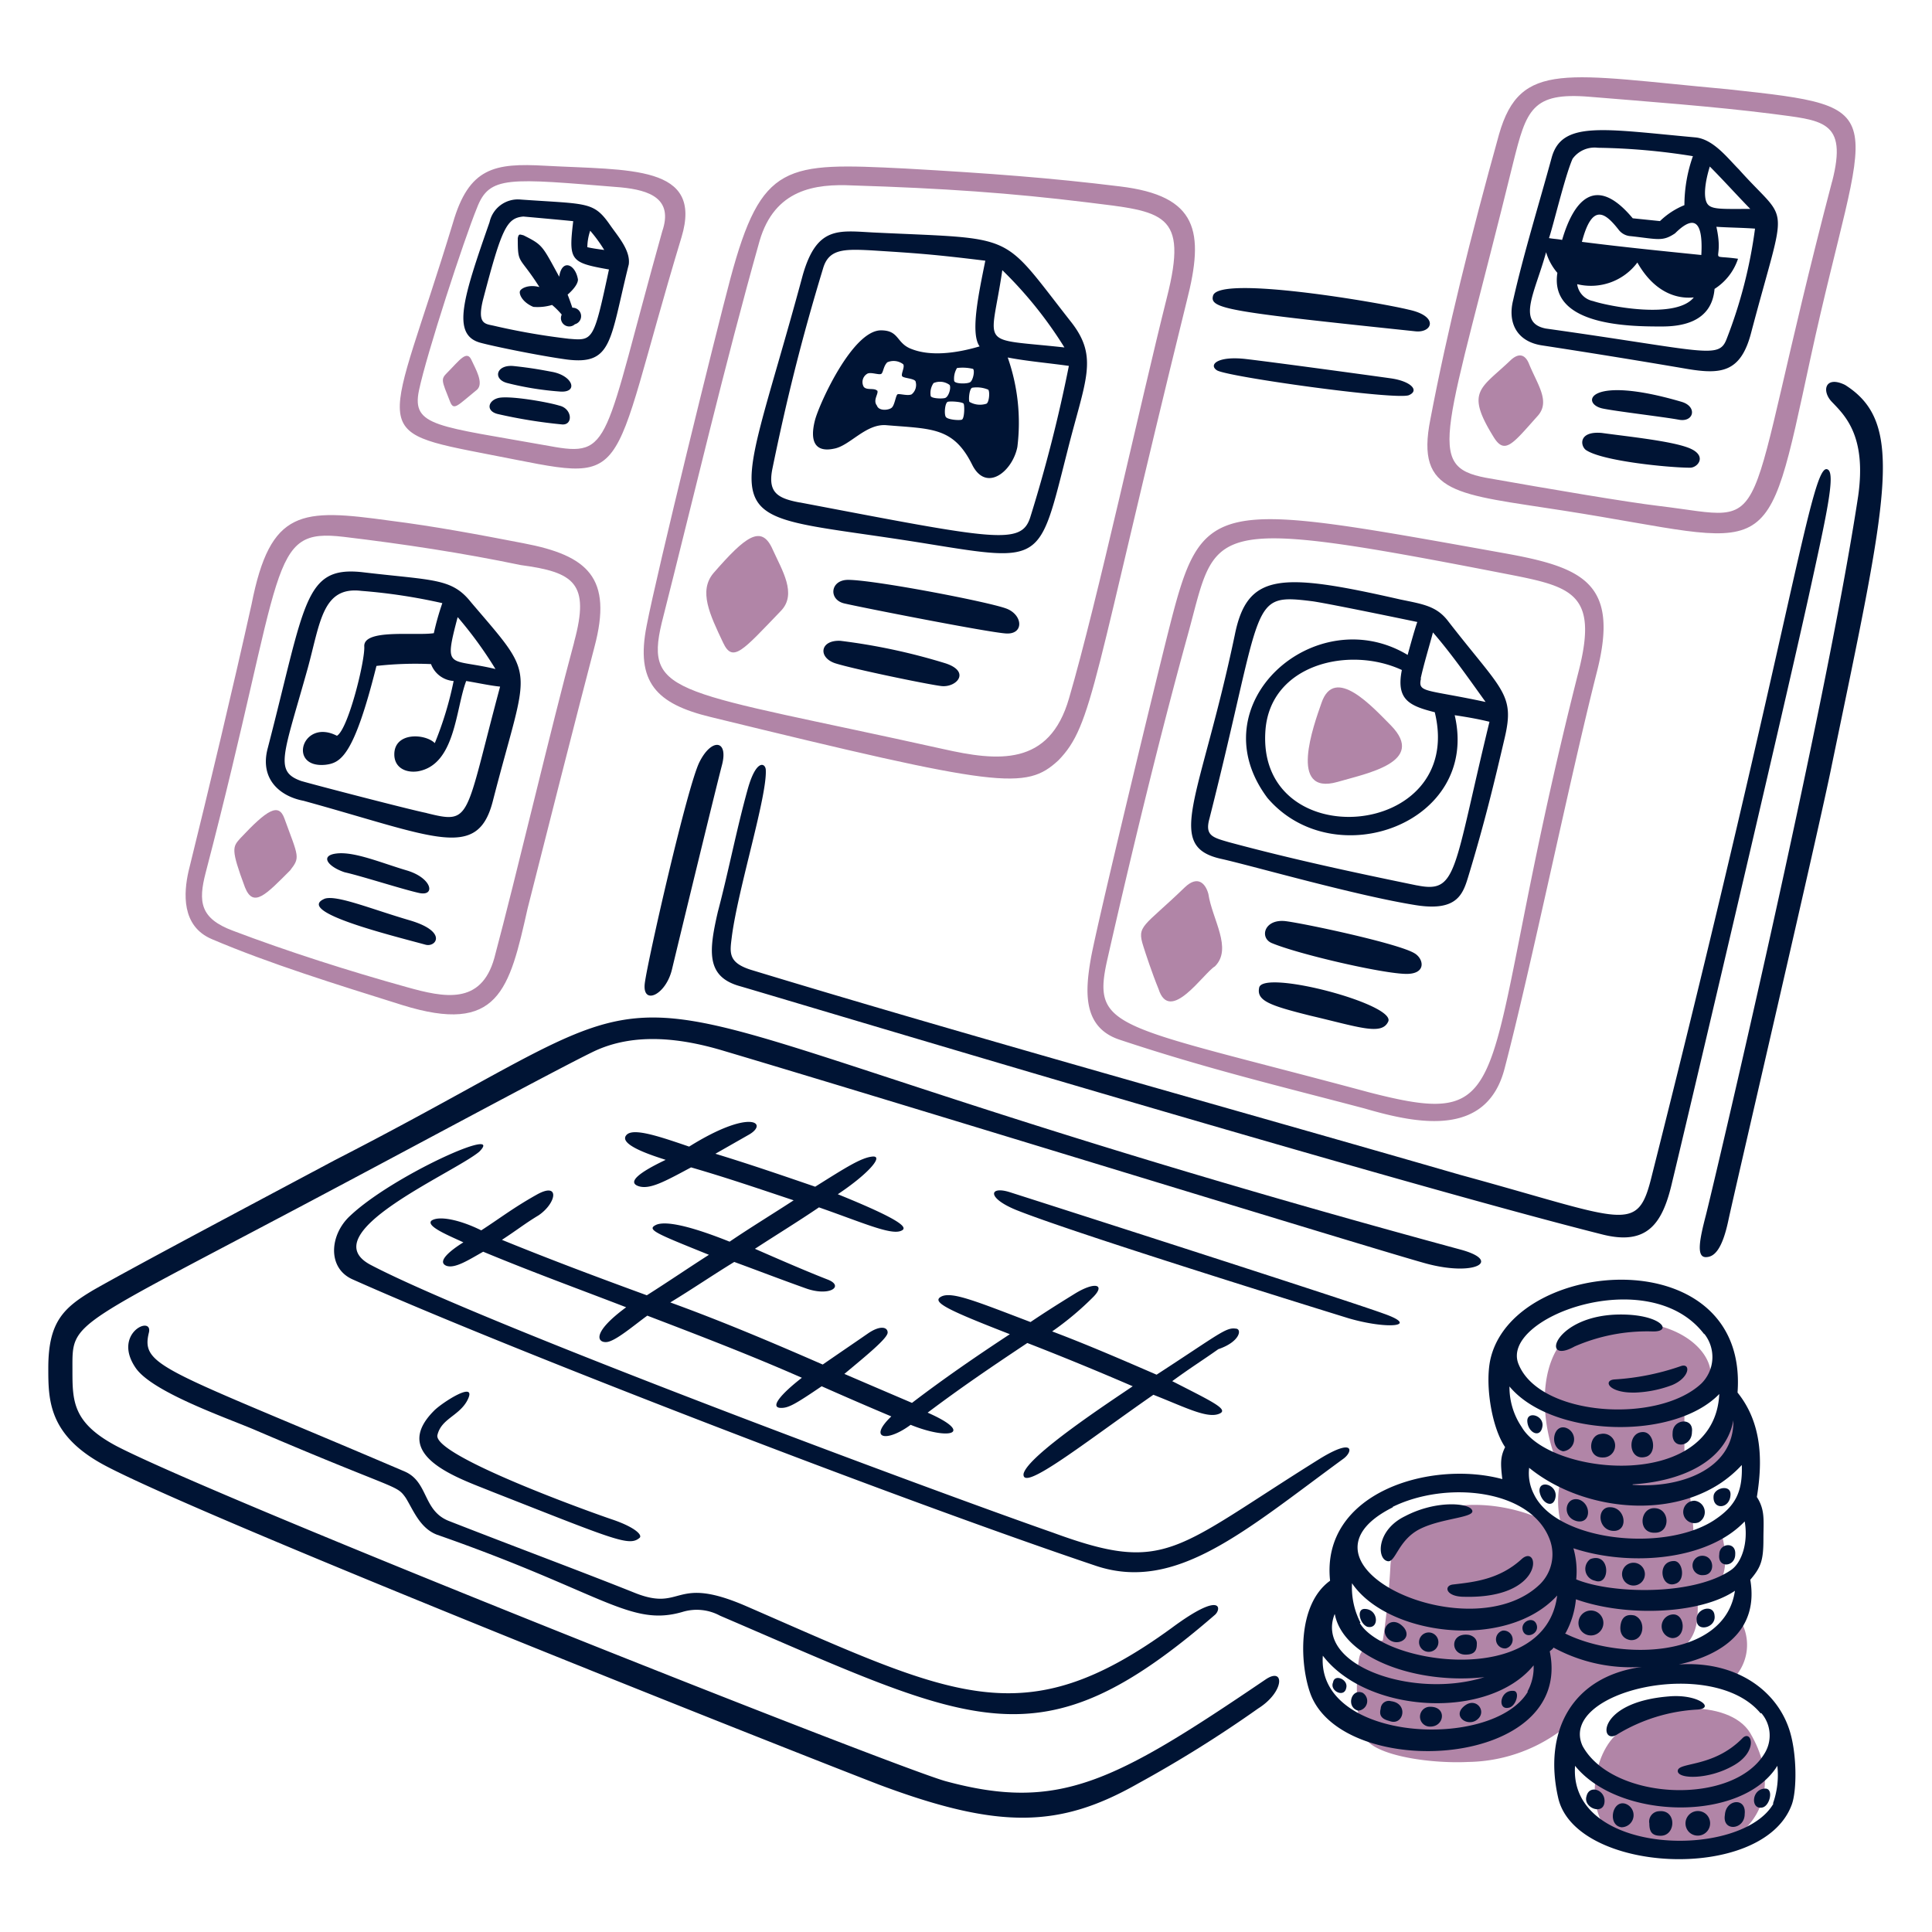 <svg xmlns="http://www.w3.org/2000/svg" width="360" height="360" fill="none" viewBox="0 0 360 360">
  <path fill="#B185A7" d="M322.811 312.958a9.006 9.006 0 0 0 1.927-10.17 25.986 25.986 0 0 1-12.439 5.078c4.555-2.628 4.033-6.842 4.033-10.514 5.778-.882 5.777-6.838 4.373-11.914a70.162 70.162 0 0 1-5.075 1.924 72.876 72.876 0 0 0-.702-8.424c8.064-2.628 12.096-6.84 7.704-15.768a12.438 12.438 0 0 1-8.767 10.692V262.63c8.586-4.374 4.986-12.474-3.6-15.246-25.938-8.316-24.732 17.192-19.116 27.182a16.47 16.47 0 0 0 .181 10.8c-11.286-7.758-31.699-7.022-32.257 6.658-.36 7.002-1.404 13.664-1.404 13.664s-3.851.54-4.391 3.168-1.044 12.436 1.404 15.424c2.448 2.988 12.095 4.374 18.935 4.032a29.702 29.702 0 0 0 22.788-11.232c5.724-5.526 20.61-6.588 26.406-4.122Zm-42.426-113.957c4.914-18.756 12.096-53.82 17.172-73.8 4.212-16.488-2.448-19.458-17.172-22.104-54.792-9.828-56.34-10.475-62.586 14.202-2.556 10.08-13.5 55.35-14.544 61.362-1.044 6.012-1.584 12.797 5.4 15.083 16.2 5.4 30.33 8.767 45.594 12.799 9.648 2.808 22.806 5.598 26.136-7.542Zm-73.98-20.52c4.374-19.278 9.63-41.022 14.904-60.12 5.562-20.124 2.178-22.553 58.554-11.574 12.6 2.448 18 3.33 14.4 17.874-19.638 77.112-9.882 86.4-39.096 78.894-47.844-12.87-51.876-11.503-48.762-25.074ZM281.429 67.17c-5.526 5.274-8.406 5.706-3.15 14.202 2.106 3.492 3.6 1.314 8.244-3.87 2.394-2.664 0-5.778-1.584-9.63-.54-1.404-1.62-2.502-3.51-.702Z"/>
  <path fill="#B185A7" d="M321.928 16.627c-30.078-2.736-38.628-5.49-42.606 8.406-5.256 18.936-9.63 36.468-12.798 53.118-2.79 14.04 4.914 13.86 24.912 17.01 39.6 6.192 37.332 11.232 45.918-28.404 10.242-47.178 16.848-46.638-15.426-50.13Zm19.458 17.172c-17.82 67.932-9.792 63.161-32.256 60.48-5.958-.703-20.34-3.15-32.256-5.256-11.52-2.178-7.398-7.83 5.094-58.734 2.448-9.81 3.492-13.14 14.184-12.258 10.692.882 23.148 1.8 33.84 3.15 9.468 1.278 14.382 1.098 11.394 12.672v-.054Zm-82.187 101.394c-3.33-3.33-10.512-11.394-12.96-4.212-1.404 4.032-6.318 17.352 2.97 14.724 5.4-1.584 16.632-3.672 9.99-10.512Zm41.687 188.279c-4.734 4.734-5.958 17.19 2.286 20.16 17.172 6.21 31.968-5.256 22.968-20.682-3.852-6.498-18.936-5.958-25.254.522ZM97.541 101.226c-8.28-1.602-16.488-3.15-24.912-4.212-16.47-2.268-22.248-2.268-25.758 15.606-3.51 15.786-7.902 34.2-11.754 49.788-.864 3.87-1.404 10.17 4.392 12.6 10.692 4.554 23.13 8.406 35.406 12.258 18 5.616 19.98-2.79 23.4-18 2.646-10.512 9.648-38.034 12.456-48.726 3.42-12.87-1.188-17.028-13.23-19.314Zm9.45 18.414c-4.302 15.876-10.692 43.2-14.886 58.896-2.466 8.766-9.306 7.362-16.308 5.4-10.692-2.97-22.266-6.66-32.4-10.512-6.138-2.286-6.48-5.4-5.076-10.8 15.012-57.456 11.412-64.296 25.758-62.586 11.016 1.314 22.086 2.988 32.958 5.256 9.954 1.332 12.924 3.366 9.954 14.292v.054Zm19.998-75.437c4.086-13.537-9.648-12.457-25.416-13.32-9.468-.54-14.202.341-17.19 10.692-12.132 39.941-16.578 38.573 7.2 43.2 27.036 5.183 21.06 6.822 35.406-40.573Zm-24.552 38.915c-20.934-3.761-25.776-3.6-24.372-10.35s8.424-28.224 10.8-34.002c2.322-6.102 5.868-5.561 26.82-3.852 5.4.523 9.81 2.106 7.704 8.227-11.07 39.563-9.306 42.137-20.952 39.977Zm118.692-27c3.33-12.978 2.106-19.638-12.456-21.384-12.798-1.584-24.354-2.448-39.96-3.33-22.392-1.116-26.802-1.152-32.616 20.502-2.772 10.386-13.716 54.81-15.606 64.692-2.088 10.53 1.8 14.562 11.934 17.01 54 13.194 58.716 13.68 64.8 8.064 6.462-6.642 6.336-14.382 23.904-85.554Zm-45.414 83.448c-49.428-10.98-55.71-9.738-52.416-23.49 5.958-23.49 11.754-48.204 18.234-71.172 2.808-9.648 10.35-10.692 17.352-10.35 16.83.522 29.466 1.404 43.668 3.15 14.202 1.746 18.918 1.8 14.886 17.712-4.896 19.458-12.96 56.628-18.234 74.682-3.672 12.798-13.32 11.754-23.49 9.468Zm45.055 25.776c-7.794 7.524-9 7.056-7.704 11.052.378 1.206 1.584 4.896 2.808 7.884 2.106 6.66 8.406-2.988 10.512-4.212 3.33-3.33-.522-8.766-1.224-13.5-.522-1.926-1.962-3.546-4.392-1.224Z"/>
  <path fill="#B185A7" d="M132.947 106.788c-2.808 3.33-.702 7.704 1.8 12.978 1.8 3.852 3.69 1.404 10.8-5.976 2.988-3.15.18-7.524-1.566-11.394-2.088-4.77-5.076-2.448-11.034 4.392Zm-49.608-37.35c-1.242 1.242-1.062 1.404.522 5.4.702 1.8 1.404.702 5.076-2.268 1.224-1.224-.342-3.87-1.044-5.4-.882-2.106-2.286 0-4.554 2.268Zm-38.574 86.778c-1.404 1.584-1.8 1.944.882 9.126 1.566 3.924 3.924 1.332 8.406-3.15 1.926-2.466 1.584-2.466-1.044-9.648-1.062-2.988-3.168-1.746-8.244 3.672Z"/>
  <path fill="#001434" d="M295.469 83.819c2.97 2.106 15.588 3.33 19.458 3.33 1.404 0 3.15-2.106.162-3.51s-11.556-2.268-16.65-2.97c-4.212-.36-4.032 2.268-2.97 3.15Zm-32.977-26.116c-5.4-1.333-35.316-6.463-36.45-2.629-.756 2.503 2.952 3.007 37.692 6.66 3.15.343 4.464-2.808-1.242-4.032Zm-63.629 26.478c3.33-13.338 5.958-17.532.702-24.21-13.302-16.92-9.684-15.354-36.81-16.65-6.498-.342-10.53-1.224-13.158 7.884-13.572 50.4-18 43.398 23.4 50.148 21.492 3.474 20.61 3.474 25.866-17.172Zm-12.096-33.84a76.22 76.22 0 0 1 11.574 14.4c-16.344-1.8-13.734.36-11.574-14.4Zm-2.988 24.894a3.902 3.902 0 0 1-3.15-.36c-.18-.522 0-2.448.522-2.628a5.509 5.509 0 0 1 2.988.36c.342.342.18 2.448-.36 2.628Zm-7.2-.36c.522-.162 2.808 0 2.988.36.18.36.162 2.808-.36 2.97-.522.162-2.628 0-2.97-.522-.342-.522-.162-2.628.36-2.808h-.018Zm-3.15-1.044a3.295 3.295 0 0 1 .522-2.448 3.005 3.005 0 0 1 2.988.342c.342.522-.18 2.286-.882 2.448-.702.162-2.43.054-2.61-.342h-.018Zm4.374-2.808a3.767 3.767 0 0 1 .522-2.448 8.276 8.276 0 0 1 2.988.162c.36.36 0 2.106-.522 2.466-.522.36-2.79.342-2.97-.18h-.018Zm-28.8 22.608c-4.23-.792-5.958-1.926-5.076-6.3 2.628-12.798 5.4-24.012 9.45-37.35 1.062-3.6 3.87-3.6 9-3.33 8.244.522 11.232.702 21.222 1.926-1.242 6.156-2.826 13.536-1.062 15.966-4.734 1.404-9.288 1.8-12.6.522-2.988-1.062-2.286-3.51-5.778-3.51-5.274 0-11.412 13.5-12.276 16.65-1.062 4.032 0 6.138 3.51 5.4 2.97-.522 5.958-4.734 9.81-4.374 8.424.702 12.456.342 15.948 7.362 2.628 5.256 7.542 1.224 8.424-3.33a36.69 36.69 0 0 0-1.8-16.65c3.51.684 7.722 1.044 11.394 1.566a275.334 275.334 0 0 1-7.2 28.224c-1.692 5.274-6.57 4.14-42.894-2.772h-.072Zm14.4-20.862c-.54-.522-1.944 0-2.466-.702a1.8 1.8 0 0 1 .702-2.448c.702-.342 2.286.36 2.628 0 .342-.36.36-1.404 1.062-2.106a2.918 2.918 0 0 1 2.97.36c.36.522-.522 1.926-.162 2.268.36.342 2.088.36 2.448.882a2.252 2.252 0 0 1-.702 2.448c-.702.36-2.286-.162-2.628 0-.342.162-.522 1.944-1.062 2.466-.54.522-2.448.702-2.79-.36-.828-1.044.396-2.268.054-2.808h-.054Zm24.246 40.679c-2.988-1.224-24.732-5.4-29.628-5.4-3.33 0-3.69 3.69-.702 4.392 2.988.702 26.82 5.4 30.15 5.598 3.33.198 3.15-3.366.18-4.59Zm74.844-39.799c2.106-.882.36-2.628-3.33-3.15-3.69-.522-21.726-2.988-27-3.6-5.274-.612-7.02 1.062-5.4 2.106 1.926 1.206 33.048 5.544 35.73 4.644Zm1.062 103.97c-2.988-1.8-19.8-5.4-23.85-5.958-4.05-.558-5.076 2.97-2.808 4.032 4.914 2.088 20.88 5.778 25.2 5.778 3.744 0 3.204-2.844 1.458-3.852Zm10.17-14.723c2.97-9.828 4.734-17.19 6.66-25.434 1.926-8.244-.522-8.766-10.692-21.906-2.106-2.628-4.554-2.988-8.766-3.852-22.356-5.094-28.53-5.004-30.852 6.66-6.48 30.834-13.32 39.42-2.286 41.724 6.138 1.404 25.074 6.84 36.108 8.586 7.902 1.224 8.766-2.286 9.828-5.778Zm-9-36.468c.522-2.466 1.584-5.958 2.286-8.586 3.492 4.032 6.66 8.586 9.81 12.96-11.25-2.412-12.654-1.674-12.042-4.374h-.054Zm2.628 6.3c5.796 23.85-33.336 26.802-31.554 3.33.936-12.294 15.606-15.768 25.416-11.214-1.098 5.526 1.368 6.678 6.192 7.884h-.054Zm-3.33 32.256c-11.916-2.448-23.31-4.896-35.064-8.064-2.97-.864-4.482-1.206-3.6-4.374 10.332-40.842 7.2-42.012 19.278-40.5 3.51.522 19.458 3.852 19.458 3.852-.522 1.404-1.8 6.138-1.8 6.138-17.19-10.332-39.276 9.126-26.118 26.658 12.438 14.544 39.6 4.734 34.884-15.426 2.268.342 4.374.702 6.48 1.224-6.804 27.936-5.94 32.004-13.464 30.492h-.054Zm62.298-103.069c6.75-25.56 7.2-19.692-2.286-30.33-2.106-2.106-4.734-5.616-8.064-5.976-17.172-1.566-24.894-3.15-26.82 3.69-2.286 8.406-5.256 18-7.2 26.64-1.062 4.212.702 7.722 5.4 8.424a1588.046 1588.046 0 0 1 27 4.374c6.354 1.062 10.044.702 11.97-6.822Zm-7.722-30.888c2.628 2.646 5.094 5.4 7.542 7.902-5.4 0-7.362.162-8.064-1.062s-.36-4.014.522-6.84Zm-1.584 16.488c-6.822-.702-14.022-1.404-22.248-2.448 1.926-7.38 4.374-5.4 6.822-2.286a3.04 3.04 0 0 0 2.286 1.224c5.058.558 5.904 1.044 8.244-.522 3.978-3.96 5.22-1.566 4.896 4.05v-.018Zm-1.386 7.884c-3.33 4.212-16.2 1.584-18.774.702a3.704 3.704 0 0 1-2.97-3.15 10.802 10.802 0 0 0 11.214-4.032c2.988 5.274 7.02 6.858 10.53 6.498V55.4Zm-22.626-25.776a5.054 5.054 0 0 1 4.734-2.088c5.935.085 11.855.609 17.712 1.566a27.525 27.525 0 0 0-1.584 9.126 14.225 14.225 0 0 0-4.554 2.97l-5.076-.522c-7.02-8.406-11.052-3.15-13.158 4.032-.882-.18-1.584-.18-2.448-.342.702-1.926 2.97-11.538 4.374-14.724v-.018Zm-5.076 31.572c-5.4-1.152-1.8-6.912.162-14.202a10.554 10.554 0 0 0 2.106 3.852c-1.566 9.99 13.86 9.99 19.458 9.99 3.51 0 9.306-.702 9.828-7.002a10.615 10.615 0 0 0 4.374-5.616c-6.048-.864-2.466 1.098-4.032-5.958 2.466.162 4.734.162 7.2.342a88.471 88.471 0 0 1-5.274 20.52c-1.476 3.906-3.744 2.304-33.75-1.908l-.072-.018Zm-53.298 122.833c-.522 2.448 1.926 3.328 9.648 5.254 9 2.106 13.194 3.71 14.4 1.064 1.44-3.24-23.346-9.756-24.048-6.318Zm78.192-105.823c2.808.54 3.51-2.448.522-3.33-17.532-5.148-18.882.342-14.724 1.242 2.448.522 11.394 1.566 14.202 2.088Zm-39.978 219.33c15.264.378 14.076-10.08 10.692-7.02-4.212 3.852-9 4.284-12.798 4.734-1.746.198-1.404 2.286 2.106 2.286Zm31.915-38.052a21.655 21.655 0 0 0 6.84-1.404c3.33-1.404 3.492-4.212 1.566-3.51a45.922 45.922 0 0 1-12.276 2.466c-2.268.126-1.224 2.592 3.87 2.448Zm-11.359-8.588a33.811 33.811 0 0 1 14.4-2.806c4.032.18 1.926-3.15-5.778-3.15-12.474 0-15.174 9.61-8.622 5.956Zm-35.622-6.138c-6.678-2.448-65.754-21.384-69.606-22.608-3.852-1.224-4.392 1.044 1.224 3.33 11.556 4.626 61.704 20.106 61.884 20.16 7.182 2.106 13.5 1.566 6.498-.882Zm-182.34 29.45c-45-19.242-49.284-19.494-47.682-25.938.72-3.276-6.912.214-2.448 6.658 3.078 4.428 16.47 9.11 21.906 11.396 27.126 11.628 26.604 10.224 28.404 12.798 1.404 2.286 2.628 5.614 5.778 6.838 30.924 10.8 36 17.244 45.774 14.4a9.121 9.121 0 0 1 7.002.704c47.664 20.43 59.4 28.242 92.214-.162 1.224-1.062 1.404-4.572-8.064 2.448-27.684 20.142-40.572 12.78-79.2-4.032-13.68-5.958-11.754 1.044-20.682-2.448-9.648-3.87-21.924-8.424-34.902-13.5-4.77-1.962-3.708-7.236-8.1-9.162Z"/>
  <path fill="#001434" d="M87.011 261.068c2.286-4.212-4.734.342-6.138 1.8-8.406 8.424 4.734 12.6 10.8 15.084 22.95 9 25.578 10.278 27.522 8.586.522-.522-.864-1.926-4.896-3.33-3.69-1.224-33.588-11.934-32.796-15.786.702-3.042 3.924-3.546 5.508-6.354Zm159.012 10.691c-27.306 17.01-28.638 21.598-49.788 13.84-22.086-7.704-106.074-38.914-126.936-49.786-11.628-5.814 15.102-17.136 19.998-21.204 5.004-5.022-16.092 4.428-24.03 11.916-3.852 3.51-4.374 9.828.54 11.916 27.864 12.456 100.8 40.68 138.312 53.298 14.958 5.058 27.738-6.426 46.278-19.98 1.728-1.332 1.944-3.852-4.374 0Zm66.798 38.393c8.244-1.8 14.904-6.498 13.32-15.786 1.926-2.268 2.448-3.492 2.448-7.542 0-3.492.36-5.4-1.224-7.884 1.062-6.48 1.062-13.662-3.6-19.458 2.088-28.368-41.004-25.416-45.936-6.66-1.224 4.554 0 12.978 2.628 16.83-.882 1.8-.882 2.988-.522 5.958-13.338-3.6-33.84 2.466-32.094 18.936-6.3 4.554-5.598 15.948-3.6 21.222 6.3 16.2 49.086 13.842 44.532-8.064.162-.18.522-.36.702-.702a30.154 30.154 0 0 0 16.47 3.6c-13.14 1.8-18.396 12.096-15.606 24.372 3.132 14.058 37.98 15.93 43.488 1.404 1.044-2.628 1.044-9.99-.522-14.4-2.61-7.452-10.314-12.528-20.484-11.826Zm12.276-26.658c.684 3.87-.504 7.578-2.466 9-6.93 4.86-22.266 4.554-28.926 1.8a15.56 15.56 0 0 0-.522-5.796c10.35 3.42 24.894 2.376 31.914-5.004Zm-.54-10.512c.18 5.094-1.224 7.722-5.256 10.35-9.288 5.958-29.268 3.852-33.48-4.914a8.523 8.523 0 0 1-.882-4.914c10.53 8.604 29.628 10.35 39.618-.522Zm-20.322 3.6c9-.54 17.352-4.212 18.756-11.934.162 9.378-10.35 12.726-18.792 12.024l.036-.09Zm13.32-28.062a6.943 6.943 0 0 1-.54 9.288c-8.064 7.542-29.97 6.138-34.002-3.492-3.906-8.712 24.264-19.224 34.542-5.706v-.09Zm-36.288 9.828c7.884 9.468 30.6 10.17 39.096 1.404-.882 18.234-31.572 15.246-36.828 6.138a13.261 13.261 0 0 1-2.268-7.452v-.09Zm-21.744 22.428c9.99-4.896 25.776-3.33 29.268 6.138a7.825 7.825 0 0 1 .305 4.385 7.822 7.822 0 0 1-2.105 3.859c-12.996 12.654-48.618-3.708-27.468-14.292v-.09Zm-10.8 19.998c1.584 8.226 15.246 13.14 27.882 11.736-13.032 4.14-31.554-2.052-27.954-11.646l.072-.09Zm36 14.4c-6.498 11.052-39.456 9.468-38.232-6.66 8.244 10.8 30.87 12.096 39.276 1.8a9.276 9.276 0 0 1-1.17 4.914l.126-.054Zm-31.212-12.798a14.4 14.4 0 0 1-1.584-7.362c6.66 9.828 28.8 12.6 38.232 2.286-2.16 17.244-32.202 12.906-36.774 5.13l.126-.054Zm38.214 1.926a16.31 16.31 0 0 0 1.926-6.3c9.306 3.33 23.148 2.808 29.628-1.584-1.836 12.6-21.42 13.086-31.68 7.938l.126-.054Zm36.468 14.904a6.367 6.367 0 0 1 .702 7.362c-5.778 10.008-28.404 9-34.002-1.224-4.68-10.17 24.246-16.92 33.174-6.084l.126-.054Zm2.286 16.83c-5.958 10.53-38.232 9.828-36.99-7.002 8.226 10.17 31.194 10.512 37.692 0a15.805 15.805 0 0 1-.828 7.056l.126-.054ZM156.598 119.407c-3.87-.18-4.212 3.168-.882 4.212 3.33 1.044 16.83 3.852 19.638 4.212 2.808.36 5.616-2.628.882-4.212a113.167 113.167 0 0 0-19.638-4.212Z"/>
  <path fill="#001434" d="M312.641 330.133c.342 1.404 5.778 1.404 10.17-1.044 4.914-2.628 3.6-6.84 1.926-5.256-5.616 5.778-12.438 4.374-12.096 6.3Zm-11.214-7.003a32.115 32.115 0 0 1 14.724-4.572c3.6-.162.342-2.972-5.256-2.45-13.662 1.116-12.816 9.326-9.468 7.022Zm-42.967-32.256c1.584.522 1.944-3.87 6.138-5.976s10.692-2.088 9.648-3.6c-.702-1.224-6.66-1.8-12.438 1.224-5.274 2.556-5.274 7.812-3.348 8.352Zm85.339-219.149c-3.69-1.8-4.428 1.098-2.466 3.15 2.412 2.52 6.498 6.318 4.914 17.532-6.138 40.5-27.27 129.762-28.404 134.118-1.134 4.356-1.8 7.722 0 7.722 1.404 0 2.988-1.062 4.212-6.84 1.224-5.778 17.01-73.458 19.278-84.852 10.386-50.13 13.77-63.684 2.466-70.83ZM230.236 247.567c-1.8-.27-3.168 1.08-14.724 8.586-6.48-2.808-12.96-5.616-19.458-8.064a55.556 55.556 0 0 0 7.722-6.482c2.232-2.322.162-2.808-3.51-.54-3.672 2.268-5.616 3.512-8.244 5.276-10.17-3.87-14.706-5.762-16.65-4.736-1.944 1.026 1.584 2.628 12.798 7.002-6.138 4.032-12.276 8.244-18.234 12.798-4.212-1.8-8.424-3.6-12.6-5.4 4.194-3.492 8.064-6.66 8.064-7.704 0-1.044-1.404-1.402-3.69.182-2.286 1.584-5.256 3.598-8.406 5.776-9.648-4.212-18.756-8.062-28.404-11.572 4.032-2.448 7.884-5.078 11.916-7.544 3.852 1.404 8.424 3.168 13.32 4.914 4.392 1.584 7.2-.342 4.212-1.584-4.032-1.566-9.288-3.852-13.68-5.778 4.032-2.628 8.064-5.094 11.934-7.722 8.046 2.808 13.284 5.166 15.246 4.392 1.404-.522.702-1.8-11.736-6.84 5.778-3.852 8.586-7.2 6.48-7.02-2.106.18-5.094 2.108-10.692 5.618-6.138-2.106-12.276-4.214-18.594-6.14l6.318-3.6c3.6-2.124.198-4.86-11.214 2.268-5.274-1.8-10.17-3.492-11.574-2.268-2.106 1.926 5.616 4.196 7.2 4.736-1.8.864-8.064 3.852-5.076 4.896 2.106.702 4.896-.864 9.81-3.492 6.66 1.926 12.798 4.03 19.116 6.136-4.032 2.628-8.064 5.078-11.934 7.706-9.63-3.852-12.6-3.6-13.662-3.15-1.908.9-.18 1.564 9.81 5.596-3.852 2.466-7.704 5.096-11.574 7.544-9.108-3.33-18-6.66-27-10.332 2.989-1.944 4.213-2.988 6.84-4.572 3.33-2.268 4.032-6.302-.342-3.854-4.374 2.448-6.84 4.392-10.35 6.66-3.852-1.926-7.884-2.808-9.288-1.8-1.043 1.044 3.33 2.81 5.959 4.034-2.269 1.404-5.076 3.6-3.15 4.374 1.584.54 4.032-1.044 6.84-2.628 9.288 3.852 17.531 6.84 26.639 10.35-6.66 4.914-5.256 6.658-3.6 6.478 1.656-.18 5.094-3.15 7.542-4.914 9.648 3.69 19.278 7.38 28.8 11.574-3.852 2.988-6.12 5.616-3.852 5.616 1.404 0 2.628-.702 7.542-4.032a726.944 726.944 0 0 0 12.978 5.616c-4.392 4.194-.882 4.896 3.6 1.566 7.362 2.988 11.934 1.584 3.168-2.268 6.3-4.734 11.736-8.424 18.576-12.978a567.641 567.641 0 0 1 19.638 8.064c-4.104 2.79-19.584 12.926-20.34 16.31-.378 3.6 11.79-6.122 24.192-14.726 5.778 2.268 9.81 4.374 12.096 3.6 2.286-.774-1.044-2.268-8.586-6.138 3.6-2.628 5.616-3.852 8.586-5.958 4.104-1.386 4.464-3.832 3.222-3.832ZM117.161 49.277c.36-2.628-2.052-5.274-3.492-7.362-3.078-4.428-4.212-3.852-16.668-4.734a5.4 5.4 0 0 0-5.778 4.212c-4.931 14.094-7.11 20.916-1.8 22.446 2.305.648 11.052 2.448 16.2 3.15 8.55 1.08 7.992-3.564 11.538-17.712Zm-7.2-6.3a27.212 27.212 0 0 1 2.628 3.6c-1.224-.162-2.448-.342-3.15-.522.02-1.048.202-2.086.54-3.078h-.018Zm-3.852 20.16a125.045 125.045 0 0 1-14.201-2.466c-1.585-.342-2.989-.342-1.927-4.734 3.51-13.428 4.428-15.318 7.543-15.588 0 0 7.883.702 9.287.864-.882 7.362-.54 7.722 6.66 9-2.808 13.104-2.934 13.302-7.272 12.924h-.09Z"/>
  <path fill="#001434" d="M106.649 57.343c-.522-1.566-.882-2.448-.882-2.448s1.926-1.584 1.926-2.808c-.468-2.898-3.006-3.924-3.492-.522-3.204-5.85-3.042-5.904-6.66-7.722-.702-.162-.882-.342-1.062.54 0 5.04.234 3.114 4.032 9.108-1.926-.522-3.33.18-3.6.702s.36 2.106 2.466 2.988a9.362 9.362 0 0 0 3.492-.36 14.356 14.356 0 0 1 1.8 1.8 1.55 1.55 0 0 0 .483 1.908 1.547 1.547 0 0 0 1.965-.108 1.563 1.563 0 0 0 1.146-1.749 1.566 1.566 0 0 0-1.614-1.33Zm18.575 123.245c1.134-4.752 8.064-33.3 9.306-38.034 1.242-4.734-1.944-5.094-4.212-.522s-9.648 36.99-10.17 41.184c-.522 4.194 3.924 2.268 5.076-2.628Zm12.637 3.169c6.3 1.8 119.916 36 160.758 46.278 8.406 2.106 11.214-2.106 12.978-9.828 1.8-7.362 19.98-84.492 25.416-109.044 3.15-14.4 5.076-22.788 3.6-23.652-3.006-2.016-6.462 27.144-32.778 131.4-2.736 11.25-4.482 8.532-35.766 0-41.202-11.916-93.6-26.46-132.192-38.214-4.374-1.404-3.852-3.33-3.492-6.318 1.224-9.108 6.66-26.298 6.3-31.032-.162-1.224-1.8-1.8-3.33 3.6-2.106 7.542-3.6 15.426-5.598 22.968-1.692 7.344-2.214 12.078 4.104 13.842Zm-33.66-108.181c-2.286-.702-9.468-1.926-11.394-1.404-1.926.522-2.286 2.466 0 2.988a93.511 93.511 0 0 0 11.916 1.926c2.106.18 1.926-2.97-.522-3.51Zm-1.405-6.301c-1.926-.36-3.69-.702-7.02-1.062-3.33-.36-4.032 2.466-1.224 3.168a56.662 56.662 0 0 0 9.648 1.566c3.672.36 2.628-2.97-1.404-3.672Z"/>
  <path fill="#001434" d="M235.799 312.961c-28.26 19.17-38.52 24.642-59.598 18.936-9.468-2.628-135.18-52.434-154.458-62.424-8.244-4.374-8.244-8.406-8.244-14.202 0-9.558-1.098-7.2 51.192-35.064 16.488-8.766 39.6-21.204 45.756-24.192 7.902-3.852 17.01-2.448 24.552-.162 32.4 9.63 122.4 37.332 130.788 39.6 9.108 2.448 14.184-.522 6.3-2.628-183.06-49.644-128.412-58.32-209.664-16.668-13.158 7.02-36.99 19.638-45 24.21C11.807 243.697 9 246.325 9 254.911c0 5.958 0 12.6 10.692 18.234 19.278 10.17 127.8 53.118 144.108 59.4 22.446 8.406 33.66 8.064 48.204-.18a230.737 230.737 0 0 0 22.446-14.022c4.95-3.114 4.95-7.848 1.35-5.382ZM64.222 162.535c3.15.702 10.692 3.15 13.842 3.852 3.15.702 2.466-2.79-2.268-4.194s-9.648-3.51-12.978-3.168c-3.33.342-1.746 2.466 1.404 3.51Zm15.085 13.5c1.926.522 4.194-2.448-2.988-4.554-7.182-2.106-13.5-4.734-15.786-4.032-5.742 2.394 12.114 6.768 18.774 8.586Zm12.493-26.64c6.696-26.118 8.496-22.464-4.032-37.17-3.6-4.554-7.02-4.032-20.34-5.616-10.8-1.134-10.512 5.742-17.532 32.778-1.566 5.796 2.285 9 6.66 9.828 24.444 6.732 32.364 11.196 35.243.18Zm-6.48-34.362a74.71 74.71 0 0 1 7.002 9.63c-8.64-2.088-9.684.36-7.056-9.63h.053Zm-5.796 36.468c-2.808-.54-21.025-5.274-23.4-5.976-5.077-1.8-3.33-4.734 1.223-21.024 2.34-8.55 2.736-15.282 9.99-14.4 5.076.396 10.118 1.16 15.084 2.286a50.933 50.933 0 0 0-1.584 5.598c-3.51.522-13.14-.864-12.96 2.466.163 2.628-2.987 15.426-5.093 16.65-6.48-3.33-9.288 6.138-2.106 5.4 2.808-.36 5.255-1.584 9.468-18.414a64.941 64.941 0 0 1 10.17-.342 4.844 4.844 0 0 0 4.212 3.15 64.007 64.007 0 0 1-3.51 11.574c-1.8-1.8-7.543-2.106-7.543 2.106 0 2.448 2.107 3.492 4.393 3.15 7.002-1.224 7.002-11.574 9-16.83 2.106.342 4.572.882 6.318 1.044-6.66 24.786-5.239 25.668-13.717 23.562h.055Zm211.733 118.925a2.248 2.248 0 0 0 2.039-1.975 2.253 2.253 0 0 0-1.517-2.399c-2.448-.774-3.15 3.78-.522 4.374Zm7.542 1.15c.466-.01.916-.167 1.287-.449.37-.283.641-.676.774-1.122a2.202 2.202 0 0 0-.842-2.45 2.204 2.204 0 0 0-1.759-.351c-2.268.216-2.628 4.552.54 4.372Zm8.064-.177c1.908-.756 1.332-4.554-.702-4.554-3.132-.018-2.826 5.742.702 4.554Zm8.406-4.572c.36-2.808-3.6-2.448-3.6.18-.27 3.168 3.6 2.646 3.6-.18Zm-27.864-1.026c.342-2.106-2.988-2.988-2.808-.882.18 2.106 2.448 3.15 2.808.882Zm6.822 13.626c-2.628-.702-3.33 3.348-.342 4.032 2.592.486 2.682-3.204.342-4.032Zm14.202 6.172c2.988 0 2.772-4.914-.522-4.554-2.448.36-2.628 4.734.522 4.554Zm8.065-1.924a2.14 2.14 0 0 0 .506-3.456 2.142 2.142 0 0 0-1.208-.576 2.063 2.063 0 0 0-1.636.72 2.082 2.082 0 0 0-.128 2.571 2.093 2.093 0 0 0 2.466.741Zm5.957-5.076c.18-2.106-3.006-1.406-3.15.16-.234 2.628 2.988 2.468 3.15-.16Zm-22.788 2.268c-2.25.378-1.8 4.392 1.062 4.392s2.16-4.734-1.062-4.392Zm-12.799-2.97c.36 2.268 2.628 3.33 2.988 1.044.36-2.286-3.15-3.33-2.988-1.044Zm17.19 13.321a2.122 2.122 0 0 0-.075 4.185 2.121 2.121 0 0 0 2.487-2.471 2.124 2.124 0 0 0-2.412-1.714Zm13.32 2.284c2.412 0 2.124-3.798-.36-3.6a1.818 1.818 0 0 0-1.226.652 1.812 1.812 0 0 0-.334.624c-.069.228-.092.468-.069.705.024.237.095.467.207.677a1.823 1.823 0 0 0 1.782.942Zm-5.075 1.567c1.8-.684 1.26-4.194-.36-4.194-3.33 0-2.484 5.328.36 4.194Zm11.034-5.438c.18-2.448-2.97-2.106-2.97 0-.36 2.628 2.97 2.394 2.97 0Zm-27.001.884a2.249 2.249 0 0 0 .882 4.031c2.88 1.08 2.934-5.453-.882-4.031Zm15.264 14.723c2.79 0 2.448-4.914-.18-4.374a2.214 2.214 0 0 0 .18 4.374Zm-14.598-5.075a2.325 2.325 0 0 0-2.473.952c-.176.26-.297.552-.356.86a2.313 2.313 0 0 0 1.068 2.426 2.311 2.311 0 0 0 2.555-.093c.485-.346.82-.864.934-1.449a2.32 2.32 0 0 0-1.728-2.696Zm7.579.864c-1.584-.342-2.448.36-2.628 1.944-.18 1.584.702 2.448 1.8 2.628 2.592.288 3.114-3.654.828-4.572Zm14.904-.002c-.18-2.268-3.6-1.224-3.33.882 0 2.286 3.672 1.404 3.33-.882Zm-16.649 35.067c-2.466-.702-3.33 4.032-.702 4.392a2.264 2.264 0 0 0 2.236-1.896 2.245 2.245 0 0 0-1.534-2.496Zm13.139 1.403a2.288 2.288 0 0 0-1.419.859 2.297 2.297 0 0 0 .243 3.085 2.308 2.308 0 0 0 3.308-.201 2.3 2.3 0 0 0-.32-3.298 2.304 2.304 0 0 0-1.812-.445Zm5.436.7c-.522 3.168 3.69 2.809 3.69-.179.342-3.15-3.51-2.791-3.69.179Zm-12.276-.7a1.916 1.916 0 0 0-1.423.731 1.92 1.92 0 0 0-.377 1.555c0 1.584.522 2.286 2.106 2.286 2.898 0 3.006-4.932-.306-4.572Zm-13.501-2.81c-.702 2.106 2.988 3.6 3.33 1.242.342-2.358-2.808-3.51-3.33-1.242Zm33.318-1.403c-2.628 0-2.808 4.051-.522 3.511 1.386-.342 2.088-3.511.522-3.511Zm-48.924-29.447a1.693 1.693 0 0 0 .54 3.328 1.688 1.688 0 0 0 1.279-1.915 1.69 1.69 0 0 0-1.819-1.413Zm-13.624.359a1.808 1.808 0 0 0-1.769 2.646 1.8 1.8 0 0 0 1.236.922 1.816 1.816 0 0 0 1.497-.368 1.807 1.807 0 0 0 .584-1.921 1.814 1.814 0 0 0-1.548-1.279Zm-8.102.701c1.404 2.268 5.076.704 3.33-1.582-2.106-2.448-4.392-.182-3.33 1.582Zm15.301-.269c-3.42-.432-3.402 3.69-.522 3.69 1.404 0 2.106-.522 2.106-1.926.108-1.152-.936-1.674-1.584-1.764Zm10.116-.973c.396 1.926 3.15.882 2.628-.864-.522-1.746-2.952-.72-2.628.864Zm-29.448-3.85c-1.584 0-.882 2.806.522 3.328 2.286.522 2.106-3.328-.522-3.328Zm-.36 15.624c-2.106-.882-3.15 2.628-.864 3.33a1.81 1.81 0 0 0 1.661-1.347 1.804 1.804 0 0 0-.797-1.983Zm12.618 2.609a1.84 1.84 0 0 0-1.358.511 1.851 1.851 0 0 0-.422 2.06 1.861 1.861 0 0 0 1.049 1.003c.233.088.482.127.731.116 2.628 0 3.114-3.69 0-3.69Zm5.977.181c-1.8 1.962 1.566 3.852 3.15 1.8 1.224-1.62-1.008-4.032-3.15-1.8Zm-13.303-1.224a1.518 1.518 0 0 0-1.306.232 1.508 1.508 0 0 0-.62 1.172c-.342 1.224.18 1.926 1.584 2.268 2.646 1.08 3.708-3.258.342-3.672Zm-10.799-3.512c-.702 1.584 2.088 2.97 2.448 1.044.432-1.566-2.196-2.7-2.448-1.044Zm33.568 1.586c-2.466-.18-2.988 3.6-.882 3.15 1.404-.18 2.268-3.15.882-3.15Z"/>
</svg>
